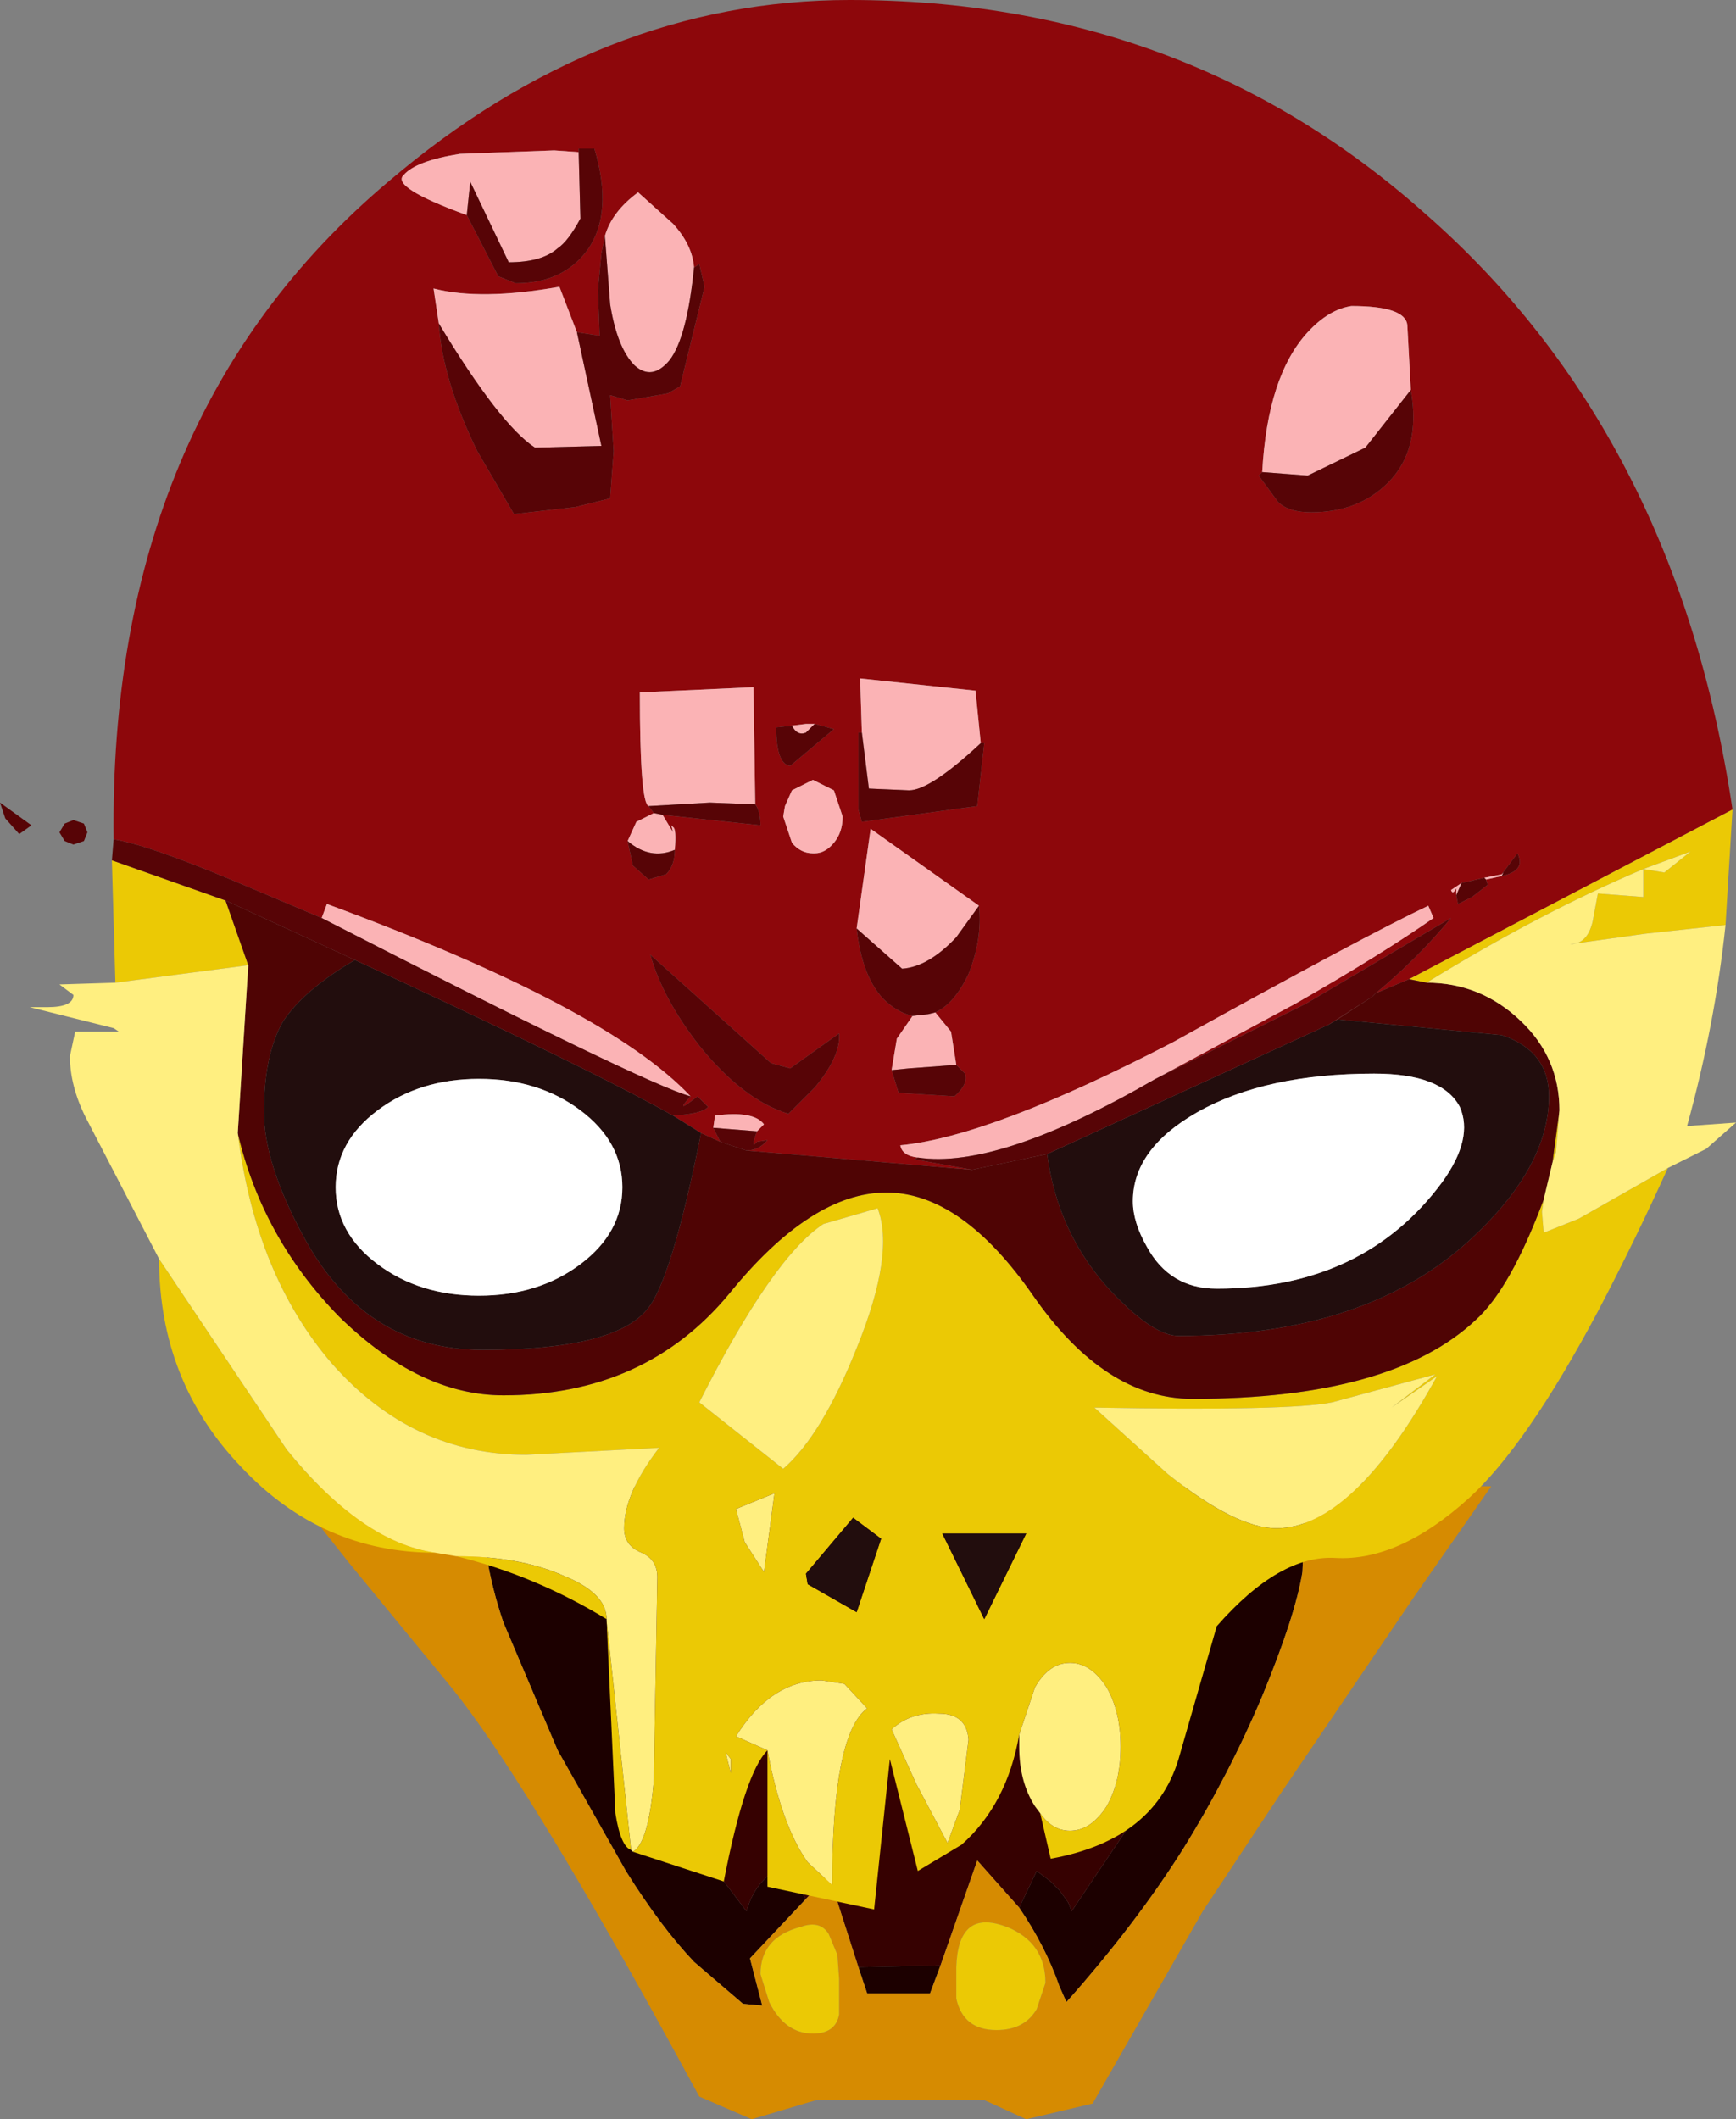 <?xml version="1.0" encoding="UTF-8" standalone="no"?>
<svg xmlns:xlink="http://www.w3.org/1999/xlink" height="60.6px" width="49.65px" xmlns="http://www.w3.org/2000/svg">
  <rect width="100%" height="100%" fill="#808080" stroke="none"/>
  <g transform="matrix(1.0, 0.0, 0.0, 1.0, 62.2, 55.05)">
    <path d="M-48.45 -12.55 L-41.35 -12.55 Q-44.2 -11.8 -44.5 -9.75 -44.8 -7.85 -44.2 -5.9 -43.7 -4.3 -42.6 -2.7 L-40.85 -0.4 Q-40.6 -1.3 -39.8 -1.7 L-39.15 -0.75 -40.75 0.95 -40.4 2.3 -40.95 2.25 -42.35 1.05 Q-43.3 0.05 -44.3 -1.55 L-46.25 -5.0 -47.8 -8.65 Q-48.45 -10.55 -48.45 -12.55 M-30.6 -12.55 L-24.85 -12.55 -24.95 -10.1 Q-25.15 -8.85 -26.1 -6.55 -27.05 -4.3 -28.35 -2.2 -29.7 -0.05 -31.7 2.2 L-31.9 1.75 Q-32.3 0.6 -33.05 -0.5 L-32.55 -1.55 -32.15 -1.25 -31.9 -1.0 -31.65 -0.65 -31.55 -0.4 -30.0 -2.7 Q-28.95 -4.45 -28.35 -6.1 -27.7 -7.9 -28.05 -9.65 -28.4 -11.35 -30.6 -12.55 M-37.65 1.2 L-35.3 1.15 -35.6 1.95 -37.4 1.95 -37.65 1.2" fill="#1c0000" fill-rule="evenodd" stroke="none"/>
    <path d="M-39.15 -0.75 L-39.8 -1.7 Q-40.6 -1.3 -40.85 -0.4 L-42.6 -2.7 Q-43.7 -4.3 -44.2 -5.9 -44.8 -7.85 -44.5 -9.75 -44.2 -11.8 -41.35 -12.55 L-30.6 -12.55 Q-28.4 -11.35 -28.05 -9.65 -27.7 -7.9 -28.35 -6.1 -28.95 -4.45 -30.0 -2.7 L-31.55 -0.4 -31.65 -0.65 -31.9 -1.0 -32.15 -1.25 -32.55 -1.55 -33.05 -0.5 -34.25 -1.85 -35.3 1.15 -37.65 1.2 -38.5 -1.45 -39.15 -0.75" fill="#360101" fill-rule="evenodd" stroke="none"/>
    <path d="M-48.45 -12.55 Q-48.45 -10.55 -47.8 -8.65 L-46.25 -5.0 -44.3 -1.55 Q-43.3 0.05 -42.35 1.05 L-40.95 2.25 -40.4 2.3 -40.75 0.95 -39.15 -0.75 -38.5 -1.45 -37.65 1.2 -37.4 1.95 -35.6 1.95 -35.3 1.15 -34.25 -1.85 -33.05 -0.5 Q-32.3 0.6 -31.9 1.75 L-31.7 2.2 Q-29.7 -0.05 -28.35 -2.2 -27.05 -4.3 -26.1 -6.55 -25.15 -8.85 -24.95 -10.1 L-24.85 -12.55 -19.55 -12.55 -21.75 -9.4 -25.55 -3.8 -27.8 -0.4 -30.95 5.1 -32.85 5.55 -34.05 5.0 -38.85 5.0 -40.7 5.55 -42.2 4.9 -43.35 2.8 Q-47.25 -4.25 -49.25 -6.75 L-52.25 -10.4 -53.95 -12.55 -48.45 -12.55 M-32.55 2.4 L-32.3 1.65 Q-32.3 0.5 -33.4 0.05 L-33.55 0.0 Q-34.8 -0.4 -34.85 1.2 L-34.85 1.35 -34.85 2.1 Q-34.65 3.0 -33.7 3.0 -32.9 3.0 -32.55 2.4 M-38.2 2.55 L-38.2 1.55 -38.25 0.85 -38.5 0.25 Q-38.75 -0.15 -39.3 0.05 -40.45 0.35 -40.45 1.4 L-40.2 2.2 Q-39.75 3.1 -38.95 3.1 -38.3 3.1 -38.2 2.55" fill="#d68b01" fill-rule="evenodd" stroke="none"/>
    <path d="M-32.55 2.4 Q-32.9 3.0 -33.7 3.0 -34.65 3.0 -34.85 2.1 L-34.85 1.35 -34.85 1.2 Q-34.8 -0.4 -33.55 0.0 L-33.4 0.05 Q-32.3 0.5 -32.3 1.65 L-32.55 2.4 M-38.2 2.55 Q-38.3 3.1 -38.95 3.1 -39.75 3.1 -40.2 2.2 L-40.45 1.4 Q-40.45 0.35 -39.3 0.05 -38.75 -0.15 -38.5 0.25 L-38.25 0.85 -38.2 1.55 -38.2 2.55" fill="#ebc905" fill-rule="evenodd" stroke="none"/>
    <path d="M-45.65 -50.7 L-46.35 -50.75 -49.05 -50.65 Q-50.3 -50.45 -50.65 -50.05 -51.05 -49.7 -48.85 -48.9 L-47.95 -47.15 -47.45 -46.95 Q-46.1 -46.95 -45.4 -47.9 -44.65 -48.95 -45.2 -50.8 L-45.65 -50.8 -45.65 -50.7 M-49.65 -45.8 Q-49.55 -44.2 -48.55 -42.15 L-47.5 -40.35 -45.75 -40.55 -44.75 -40.8 -44.65 -42.15 -44.75 -43.75 -44.25 -43.6 -43.1 -43.8 -42.75 -44.0 -42.05 -46.85 -42.2 -47.5 -42.35 -47.4 Q-42.4 -48.05 -42.95 -48.65 L-43.95 -49.55 Q-44.7 -49.0 -44.9 -48.3 L-45.0 -47.8 -45.1 -46.75 -45.05 -45.45 -45.7 -45.55 -46.2 -46.85 Q-48.45 -46.45 -49.8 -46.8 L-49.65 -45.8 M-42.95 -23.15 Q-42.1 -23.2 -41.95 -23.4 L-42.25 -23.7 Q-42.95 -23.15 -42.45 -23.7 -44.85 -26.25 -52.85 -29.2 L-53.0 -28.8 -55.6 -29.9 Q-58.0 -30.9 -58.95 -31.05 -59.1 -43.1 -51.1 -49.85 -45.0 -55.05 -37.9 -55.05 -28.3 -55.05 -21.45 -48.95 -14.25 -42.65 -12.65 -31.9 L-21.9 -27.05 -22.85 -26.65 Q-21.65 -27.65 -20.7 -28.8 L-24.85 -26.35 -29.15 -24.2 -25.15 -26.35 Q-22.7 -27.75 -21.2 -28.8 L-21.35 -29.15 Q-23.15 -28.3 -28.65 -25.25 -33.85 -22.55 -36.45 -22.3 -36.4 -22.0 -35.95 -21.95 L-36.05 -21.9 -34.4 -21.6 -40.85 -22.15 Q-40.5 -22.15 -40.25 -22.45 L-40.55 -22.4 Q-40.75 -22.15 -40.55 -22.7 L-40.35 -22.9 Q-40.65 -23.3 -41.75 -23.15 L-41.8 -22.8 -41.6 -22.4 -42.15 -22.65 -42.95 -23.15 M-43.5 -31.8 L-44.0 -31.55 -44.25 -31.0 -44.1 -30.3 -43.65 -29.9 -43.15 -30.05 Q-42.9 -30.3 -42.9 -30.75 -42.85 -31.35 -42.95 -31.4 L-43.0 -31.45 -42.95 -31.25 -43.25 -31.75 -40.45 -31.45 Q-40.45 -31.85 -40.6 -32.05 L-40.65 -35.4 -43.9 -35.25 Q-43.9 -32.1 -43.65 -32.0 L-43.5 -31.8 M-42.2 -25.15 Q-40.95 -23.6 -39.65 -23.2 L-38.9 -23.95 Q-38.15 -24.85 -38.2 -25.5 L-39.6 -24.5 -40.15 -24.65 -43.6 -27.75 Q-43.25 -26.5 -42.2 -25.15 M-19.25 -30.05 L-19.75 -29.95 -20.4 -29.8 -20.7 -29.6 Q-20.65 -29.45 -20.55 -29.65 L-20.55 -29.45 -20.5 -29.2 -20.1 -29.4 -19.65 -29.75 -19.7 -29.9 -19.25 -30.0 Q-18.55 -30.15 -18.8 -30.65 L-19.25 -30.05 M-21.85 -43.9 L-21.95 -45.75 Q-22.0 -46.3 -23.55 -46.3 -24.2 -46.2 -24.8 -45.55 -25.95 -44.3 -26.1 -41.55 L-26.2 -41.45 -25.65 -40.7 Q-25.35 -40.4 -24.7 -40.4 -23.35 -40.4 -22.5 -41.25 -21.55 -42.2 -21.85 -43.9 M-34.15 -33.8 L-34.3 -35.3 -37.6 -35.65 -37.55 -34.1 -37.65 -34.1 -37.65 -31.9 -37.55 -31.55 -34.25 -32.0 -34.05 -33.8 -34.15 -33.8 M-38.9 -34.35 L-39.1 -34.35 -39.15 -34.35 -39.55 -34.3 -40.0 -34.25 Q-40.0 -33.2 -39.6 -33.15 L-38.35 -34.2 -38.9 -34.35 M-39.8 -31.7 L-39.55 -30.95 Q-39.3 -30.65 -38.95 -30.65 L-38.9 -30.65 Q-38.6 -30.65 -38.35 -30.95 -38.1 -31.25 -38.1 -31.7 L-38.35 -32.45 -38.95 -32.75 -39.55 -32.45 -39.75 -32.0 -39.8 -31.7 M-36.1 -26.0 L-36.55 -25.35 -36.7 -24.45 -36.5 -23.8 -34.9 -23.7 Q-34.5 -24.05 -34.6 -24.35 L-34.85 -24.6 -35.0 -25.55 -35.45 -26.1 Q-34.9 -26.35 -34.5 -27.2 -34.1 -28.2 -34.2 -29.15 L-37.3 -31.35 -37.7 -28.5 Q-37.55 -27.15 -36.95 -26.5 -36.55 -26.1 -36.1 -26.0 M-24.2 -25.75 L-22.95 -26.55 -23.95 -25.9 -24.2 -25.75" fill="#8d070b" fill-rule="evenodd" stroke="none"/>
    <path d="M-59.0 -30.45 L-55.75 -29.3 -55.1 -27.45 -58.9 -26.95 -59.0 -30.45 M-21.9 -27.05 L-12.65 -31.9 -12.85 -28.6 -15.15 -28.35 -17.3 -28.05 Q-16.8 -28.05 -16.65 -28.7 L-16.5 -29.5 -15.2 -29.4 -15.2 -30.2 -14.6 -30.1 -13.85 -30.7 -15.2 -30.2 Q-18.15 -28.95 -21.4 -26.95 L-21.9 -27.05 M-44.1 -2.1 Q-43.65 -2.35 -43.5 -4.15 L-43.4 -9.95 Q-43.4 -10.45 -43.85 -10.65 -44.35 -10.85 -44.35 -11.35 -44.35 -12.35 -43.35 -13.65 L-47.15 -13.45 Q-50.4 -13.45 -52.7 -16.05 -54.9 -18.6 -55.4 -22.65 -54.7 -19.65 -52.5 -17.4 -50.2 -15.15 -47.8 -15.15 -43.75 -15.15 -41.35 -18.05 -39.0 -20.95 -36.85 -20.95 -34.7 -20.95 -32.65 -18.0 -30.6 -15.05 -28.1 -15.05 -22.4 -15.05 -20.0 -17.3 -19.0 -18.2 -18.05 -20.75 L-18.1 -20.4 -18.05 -19.8 -17.05 -20.2 -14.5 -21.65 Q-15.45 -19.55 -16.5 -17.55 -18.55 -13.7 -20.2 -12.2 -22.2 -10.4 -24.0 -10.5 -25.6 -10.6 -27.4 -8.55 L-28.45 -4.9 Q-29.1 -2.45 -32.15 -1.9 L-32.45 -3.2 Q-32.1 -2.7 -31.6 -2.7 -31.0 -2.7 -30.55 -3.4 -30.15 -4.1 -30.15 -5.1 -30.15 -6.1 -30.55 -6.8 -31.0 -7.5 -31.6 -7.5 -32.2 -7.5 -32.6 -6.8 L-33.05 -5.45 Q-33.4 -3.45 -34.7 -2.3 L-35.95 -1.55 -36.75 -4.75 -37.2 -0.45 -40.25 -1.1 -40.25 -5.0 Q-40.9 -4.35 -41.5 -1.25 L-44.1 -2.1 M-17.8 -21.8 L-17.6 -23.3 -17.7 -22.1 -17.8 -21.8 M-57.65 -19.05 L-54.0 -13.6 Q-51.85 -10.95 -49.75 -10.65 -53.0 -10.65 -55.3 -13.1 -57.65 -15.55 -57.65 -19.05 M-49.15 -10.55 Q-47.35 -10.55 -46.1 -10.0 -44.85 -9.5 -44.85 -8.75 -46.9 -10.0 -49.15 -10.55 M-44.85 -8.7 L-44.15 -2.15 Q-44.45 -2.25 -44.6 -3.2 L-44.85 -8.7 M-40.25 -5.0 Q-39.85 -2.85 -39.1 -1.8 L-38.4 -1.15 Q-38.4 -5.45 -37.4 -6.2 L-38.05 -6.9 -38.7 -7.0 Q-40.15 -7.0 -41.15 -5.4 L-40.25 -5.0 M-41.15 -11.9 L-40.9 -10.95 -40.35 -10.1 -40.05 -12.35 -41.15 -11.9 M-41.3 -4.35 L-41.3 -4.75 -41.45 -4.95 -41.3 -4.35 M-24.1 -14.95 Q-25.3 -14.7 -30.9 -14.8 L-28.8 -12.9 Q-26.85 -11.35 -25.7 -11.35 -23.5 -11.35 -21.1 -15.7 L-22.4 -14.8 -21.15 -15.75 -24.1 -14.95 M-37.1 -20.5 L-38.65 -20.05 Q-40.1 -19.1 -42.2 -14.95 L-39.8 -13.05 Q-38.7 -14.0 -37.7 -16.5 -36.6 -19.2 -37.1 -20.5 M-35.25 -11.2 L-34.05 -8.75 -32.85 -11.2 -35.25 -11.2 M-37.8 -11.65 L-39.15 -10.05 -39.1 -9.75 -37.7 -8.95 -37.0 -11.05 -37.8 -11.65 M-36.7 -5.6 L-36.0 -4.05 -35.1 -2.35 -34.75 -3.3 -34.5 -5.3 Q-34.55 -6.05 -35.35 -6.05 -36.15 -6.1 -36.7 -5.6" fill="#ebc905" fill-rule="evenodd" stroke="none"/>
    <path d="M-55.75 -29.3 L-52.05 -27.6 Q-53.5 -26.75 -54.1 -25.85 -54.65 -24.9 -54.65 -23.25 -54.65 -21.8 -53.55 -19.75 -51.8 -16.45 -48.4 -16.45 -44.65 -16.45 -43.7 -17.6 -43.0 -18.4 -42.15 -22.65 L-41.6 -22.4 -40.85 -22.15 -34.4 -21.6 -32.25 -22.05 Q-31.95 -19.75 -30.4 -18.1 -29.2 -16.85 -28.5 -16.85 -23.1 -16.85 -20.1 -19.65 -17.9 -21.7 -17.9 -23.7 -17.9 -25.0 -19.25 -25.45 L-23.95 -25.9 -22.95 -26.55 -22.85 -26.65 -21.9 -27.05 -21.4 -26.95 Q-19.85 -26.95 -18.7 -25.85 -17.6 -24.8 -17.6 -23.3 L-17.8 -21.8 -18.05 -20.75 Q-19.0 -18.2 -20.0 -17.3 -22.4 -15.05 -28.1 -15.05 -30.6 -15.05 -32.65 -18.0 -34.7 -20.95 -36.85 -20.95 -39.0 -20.95 -41.35 -18.05 -43.75 -15.15 -47.8 -15.15 -50.2 -15.15 -52.5 -17.4 -54.7 -19.65 -55.4 -22.65 L-55.1 -27.45 -55.75 -29.3" fill="#4f0404" fill-rule="evenodd" stroke="none"/>
    <path d="M-52.05 -27.6 Q-45.35 -24.5 -42.95 -23.15 L-42.15 -22.65 Q-43.0 -18.4 -43.7 -17.6 -44.65 -16.45 -48.4 -16.45 -51.8 -16.45 -53.55 -19.75 -54.65 -21.8 -54.65 -23.25 -54.65 -24.9 -54.1 -25.85 -53.5 -26.75 -52.05 -27.6 M-45.6 -23.3 Q-46.8 -24.2 -48.5 -24.2 -50.2 -24.2 -51.4 -23.3 -52.6 -22.4 -52.6 -21.1 -52.6 -19.8 -51.4 -18.9 -50.2 -18.0 -48.5 -18.0 -46.8 -18.0 -45.6 -18.9 -44.4 -19.8 -44.4 -21.1 -44.4 -22.4 -45.6 -23.3 M-24.2 -25.75 L-23.95 -25.9 -19.25 -25.45 Q-17.9 -25.0 -17.9 -23.7 -17.9 -21.7 -20.1 -19.65 -23.1 -16.85 -28.5 -16.85 -29.2 -16.85 -30.4 -18.1 -31.95 -19.75 -32.25 -22.05 L-24.2 -25.75 M-20.95 -21.25 Q-20.05 -22.5 -20.45 -23.4 -20.95 -24.35 -22.9 -24.35 -26.0 -24.35 -27.95 -23.25 -29.8 -22.2 -29.8 -20.7 -29.8 -20.1 -29.4 -19.4 -28.75 -18.2 -27.4 -18.2 -23.2 -18.2 -20.95 -21.25 M-35.25 -11.2 L-32.85 -11.2 -34.05 -8.75 -35.25 -11.2 M-37.8 -11.65 L-37.0 -11.05 -37.7 -8.95 -39.1 -9.75 -39.15 -10.05 -37.8 -11.65" fill="#220d0d" fill-rule="evenodd" stroke="none"/>
    <path d="M-58.9 -26.95 L-55.1 -27.45 -55.4 -22.65 Q-54.9 -18.6 -52.7 -16.05 -50.4 -13.45 -47.15 -13.45 L-43.35 -13.65 Q-44.35 -12.35 -44.35 -11.35 -44.35 -10.85 -43.85 -10.65 -43.4 -10.45 -43.4 -9.95 L-43.5 -4.15 Q-43.65 -2.35 -44.1 -2.1 L-44.15 -2.15 -44.85 -8.7 -44.85 -8.75 Q-44.85 -9.5 -46.1 -10.0 -47.35 -10.55 -49.15 -10.55 L-49.75 -10.65 Q-51.85 -10.95 -54.0 -13.6 L-57.65 -19.05 -59.75 -23.1 Q-60.2 -24.0 -60.2 -24.85 L-60.05 -25.55 -59.75 -25.55 -58.8 -25.55 -58.95 -25.65 -61.35 -26.25 -60.85 -26.25 Q-60.1 -26.25 -60.1 -26.6 L-60.5 -26.9 -58.9 -26.95 M-18.05 -20.75 L-17.8 -21.8 -17.7 -22.1 -17.6 -23.3 Q-17.6 -24.8 -18.7 -25.85 -19.85 -26.95 -21.4 -26.95 -18.15 -28.95 -15.2 -30.2 L-13.85 -30.7 -14.6 -30.1 -15.2 -30.2 -15.2 -29.4 -16.5 -29.5 -16.65 -28.7 Q-16.8 -28.05 -17.3 -28.05 L-15.15 -28.35 -12.85 -28.6 Q-13.15 -25.75 -13.95 -22.85 L-12.55 -22.95 -13.4 -22.2 -14.5 -21.65 -17.05 -20.2 -18.05 -19.8 -18.1 -20.4 -18.05 -20.75 M-40.25 -5.0 L-41.15 -5.4 Q-40.15 -7.0 -38.7 -7.0 L-38.05 -6.9 -37.4 -6.2 Q-38.4 -5.45 -38.4 -1.15 L-39.1 -1.8 Q-39.85 -2.85 -40.25 -5.0 M-33.05 -5.45 L-32.6 -6.8 Q-32.2 -7.5 -31.6 -7.5 -31.0 -7.5 -30.55 -6.8 -30.15 -6.1 -30.15 -5.1 -30.15 -4.1 -30.55 -3.4 -31.0 -2.7 -31.6 -2.7 -32.1 -2.7 -32.45 -3.2 L-32.6 -3.4 Q-33.05 -4.1 -33.05 -5.1 L-33.05 -5.4 -33.05 -5.45 M-41.15 -11.9 L-40.05 -12.35 -40.35 -10.1 -40.9 -10.95 -41.15 -11.9 M-41.3 -4.35 L-41.45 -4.95 -41.3 -4.75 -41.3 -4.35 M-24.1 -14.95 L-21.15 -15.75 -22.4 -14.8 -21.1 -15.7 Q-23.5 -11.35 -25.7 -11.35 -26.85 -11.35 -28.8 -12.9 L-30.9 -14.8 Q-25.3 -14.7 -24.1 -14.95 M-37.1 -20.5 Q-36.6 -19.2 -37.7 -16.5 -38.7 -14.0 -39.8 -13.05 L-42.2 -14.95 Q-40.1 -19.1 -38.65 -20.05 L-37.1 -20.5 M-36.7 -5.6 Q-36.15 -6.1 -35.35 -6.05 -34.55 -6.05 -34.5 -5.3 L-34.75 -3.3 -35.1 -2.35 -36.0 -4.05 -36.7 -5.6" fill="#ffef80" fill-rule="evenodd" stroke="none"/>
    <path d="M-48.85 -48.9 Q-51.05 -49.7 -50.65 -50.05 -50.3 -50.45 -49.05 -50.65 L-46.35 -50.75 -45.65 -50.7 -45.6 -48.8 Q-45.95 -48.15 -46.25 -47.95 -46.7 -47.55 -47.65 -47.55 L-48.75 -49.85 -48.85 -48.9 M-49.65 -45.8 L-49.8 -46.8 Q-48.45 -46.45 -46.2 -46.85 L-45.7 -45.55 -45.0 -42.3 -46.9 -42.25 Q-47.9 -42.9 -49.65 -45.8 M-44.9 -48.3 Q-44.7 -49.0 -43.95 -49.55 L-42.95 -48.65 Q-42.4 -48.05 -42.35 -47.4 -42.55 -45.4 -43.05 -44.75 -43.55 -44.15 -44.05 -44.6 -44.55 -45.1 -44.75 -46.35 L-44.9 -48.3 M-42.45 -23.7 Q-43.75 -24.05 -53.0 -28.8 L-52.85 -29.2 Q-44.85 -26.25 -42.45 -23.7 M-44.25 -31.0 L-44.0 -31.55 -43.5 -31.8 -43.25 -31.75 -42.95 -31.25 -43.0 -31.45 -42.95 -31.4 Q-42.85 -31.35 -42.9 -30.75 -43.6 -30.45 -44.25 -31.0 M-43.65 -32.0 Q-43.9 -32.1 -43.9 -35.25 L-40.65 -35.4 -40.6 -32.05 -41.9 -32.1 -43.65 -32.0 M-41.8 -22.8 L-41.75 -23.15 Q-40.65 -23.3 -40.35 -22.9 L-40.55 -22.7 -41.8 -22.8 M-35.95 -21.95 Q-36.4 -22.0 -36.45 -22.3 -33.85 -22.55 -28.65 -25.25 -23.15 -28.3 -21.35 -29.15 L-21.2 -28.8 Q-22.7 -27.75 -25.15 -26.35 L-29.15 -24.2 Q-33.65 -21.6 -35.95 -21.95 M-19.75 -29.95 L-19.25 -30.05 -19.2 -30.1 -19.25 -30.0 -19.7 -29.9 -19.75 -29.95 M-20.55 -29.45 L-20.55 -29.65 Q-20.65 -29.45 -20.7 -29.6 L-20.4 -29.8 -20.55 -29.45 M-26.1 -41.55 Q-25.95 -44.3 -24.8 -45.55 -24.2 -46.2 -23.55 -46.3 -22.0 -46.3 -21.95 -45.75 L-21.85 -43.9 -23.15 -42.25 -24.8 -41.45 -26.1 -41.55 M-37.55 -34.1 L-37.6 -35.65 -34.3 -35.3 -34.15 -33.8 Q-35.6 -32.45 -36.2 -32.45 L-37.35 -32.5 -37.55 -34.1 M-39.55 -34.3 L-39.15 -34.35 -39.1 -34.35 -38.9 -34.35 -39.15 -34.1 Q-39.4 -34.0 -39.55 -34.3 M-36.7 -24.45 L-36.55 -25.35 -36.1 -26.0 -35.65 -26.05 -35.45 -26.1 -35.0 -25.55 -34.85 -24.6 -36.2 -24.5 -36.7 -24.45 M-39.8 -31.7 L-39.75 -32.0 -39.55 -32.45 -38.95 -32.75 -38.35 -32.45 -38.1 -31.7 Q-38.1 -31.25 -38.35 -30.95 -38.6 -30.65 -38.9 -30.65 L-38.95 -30.65 Q-39.3 -30.65 -39.55 -30.95 L-39.8 -31.7 M-37.7 -28.5 L-37.3 -31.35 -34.2 -29.15 -34.85 -28.25 Q-35.65 -27.4 -36.4 -27.35 L-37.7 -28.5" fill="#fbb3b5" fill-rule="evenodd" stroke="none"/>
    <path d="M-45.6 -23.3 Q-44.4 -22.4 -44.4 -21.1 -44.4 -19.8 -45.6 -18.9 -46.8 -18.0 -48.5 -18.0 -50.2 -18.0 -51.4 -18.9 -52.6 -19.8 -52.6 -21.1 -52.6 -22.4 -51.4 -23.3 -50.2 -24.2 -48.5 -24.2 -46.8 -24.2 -45.6 -23.3 M-20.95 -21.25 Q-23.2 -18.2 -27.4 -18.2 -28.75 -18.2 -29.4 -19.4 -29.8 -20.1 -29.8 -20.7 -29.8 -22.2 -27.95 -23.25 -26.0 -24.35 -22.9 -24.35 -20.95 -24.35 -20.45 -23.4 -20.05 -22.5 -20.95 -21.25" fill="#ffffff" fill-rule="evenodd" stroke="none"/>
    <path d="M-45.65 -50.7 L-45.65 -50.8 -45.2 -50.8 Q-44.65 -48.95 -45.4 -47.9 -46.1 -46.95 -47.45 -46.95 L-47.95 -47.15 -48.85 -48.9 -48.75 -49.85 -47.65 -47.55 Q-46.7 -47.55 -46.25 -47.95 -45.95 -48.15 -45.6 -48.8 L-45.65 -50.7 M-42.35 -47.4 L-42.2 -47.5 -42.05 -46.85 -42.75 -44.0 -43.1 -43.8 -44.25 -43.6 -44.75 -43.75 -44.65 -42.15 -44.75 -40.8 -45.75 -40.55 -47.5 -40.35 -48.55 -42.15 Q-49.55 -44.2 -49.65 -45.8 -47.9 -42.9 -46.9 -42.25 L-45.0 -42.3 -45.7 -45.55 -45.05 -45.45 -45.1 -46.75 -45.0 -47.8 -44.9 -48.3 -44.75 -46.35 Q-44.55 -45.1 -44.05 -44.6 -43.55 -44.15 -43.05 -44.75 -42.55 -45.4 -42.35 -47.4 M-59.7 -31.25 L-59.8 -31.0 -60.1 -30.9 -60.35 -31.0 -60.5 -31.25 -60.35 -31.5 -60.1 -31.6 -59.8 -31.5 -59.7 -31.25 M-55.75 -29.3 L-59.0 -30.45 -58.95 -31.05 Q-58.0 -30.9 -55.6 -29.9 L-53.0 -28.8 Q-43.75 -24.05 -42.45 -23.7 -42.95 -23.15 -42.25 -23.7 L-41.95 -23.4 Q-42.1 -23.2 -42.95 -23.15 -45.35 -24.5 -52.05 -27.6 L-55.75 -29.3 M-44.25 -31.0 Q-43.6 -30.45 -42.9 -30.75 -42.9 -30.3 -43.15 -30.05 L-43.65 -29.9 -44.1 -30.3 -44.25 -31.0 M-43.25 -31.75 L-43.5 -31.8 -43.65 -32.0 -41.9 -32.1 -40.6 -32.05 Q-40.45 -31.85 -40.45 -31.45 L-43.25 -31.75 M-42.2 -25.15 Q-43.25 -26.5 -43.6 -27.75 L-40.15 -24.65 -39.6 -24.5 -38.2 -25.5 Q-38.15 -24.85 -38.9 -23.95 L-39.65 -23.2 Q-40.95 -23.6 -42.2 -25.15 M-61.3 -31.45 L-61.65 -31.2 -62.05 -31.65 -62.2 -32.1 -61.3 -31.45 M-41.6 -22.4 L-41.8 -22.8 -40.55 -22.7 Q-40.75 -22.15 -40.55 -22.4 L-40.25 -22.45 Q-40.5 -22.15 -40.85 -22.15 L-41.6 -22.4 M-34.4 -21.6 L-36.05 -21.9 -35.95 -21.95 Q-33.65 -21.6 -29.15 -24.2 L-24.85 -26.35 -20.7 -28.8 Q-21.65 -27.65 -22.85 -26.65 L-22.95 -26.55 -24.2 -25.75 -32.25 -22.05 -34.4 -21.6 M-19.75 -29.95 L-19.7 -29.9 -19.65 -29.75 -20.1 -29.4 -20.5 -29.2 -20.55 -29.45 -20.4 -29.8 -19.75 -29.95 M-19.25 -30.0 L-19.2 -30.1 -19.25 -30.05 -18.8 -30.65 Q-18.55 -30.15 -19.25 -30.0 M-26.1 -41.55 L-24.8 -41.45 -23.15 -42.25 -21.85 -43.9 Q-21.55 -42.2 -22.5 -41.25 -23.35 -40.4 -24.7 -40.4 -25.35 -40.4 -25.65 -40.7 L-26.2 -41.45 -26.1 -41.55 M-34.15 -33.8 L-34.05 -33.8 -34.25 -32.0 -37.55 -31.55 -37.65 -31.9 -37.65 -34.1 -37.55 -34.1 -37.35 -32.5 -36.2 -32.45 Q-35.6 -32.45 -34.15 -33.8 M-39.55 -34.3 Q-39.4 -34.0 -39.15 -34.1 L-38.9 -34.35 -38.35 -34.2 -39.6 -33.15 Q-40.0 -33.2 -40.0 -34.25 L-39.55 -34.3 M-36.7 -24.45 L-36.2 -24.5 -34.85 -24.6 -34.6 -24.35 Q-34.5 -24.05 -34.9 -23.7 L-36.5 -23.8 -36.7 -24.45 M-35.45 -26.1 L-35.65 -26.05 -36.1 -26.0 Q-36.55 -26.1 -36.95 -26.5 -37.55 -27.15 -37.7 -28.5 L-36.4 -27.35 Q-35.65 -27.4 -34.85 -28.25 L-34.2 -29.15 Q-34.1 -28.2 -34.5 -27.2 -34.9 -26.35 -35.45 -26.1" fill="#570406" fill-rule="evenodd" stroke="none"/>
  </g>
</svg>
